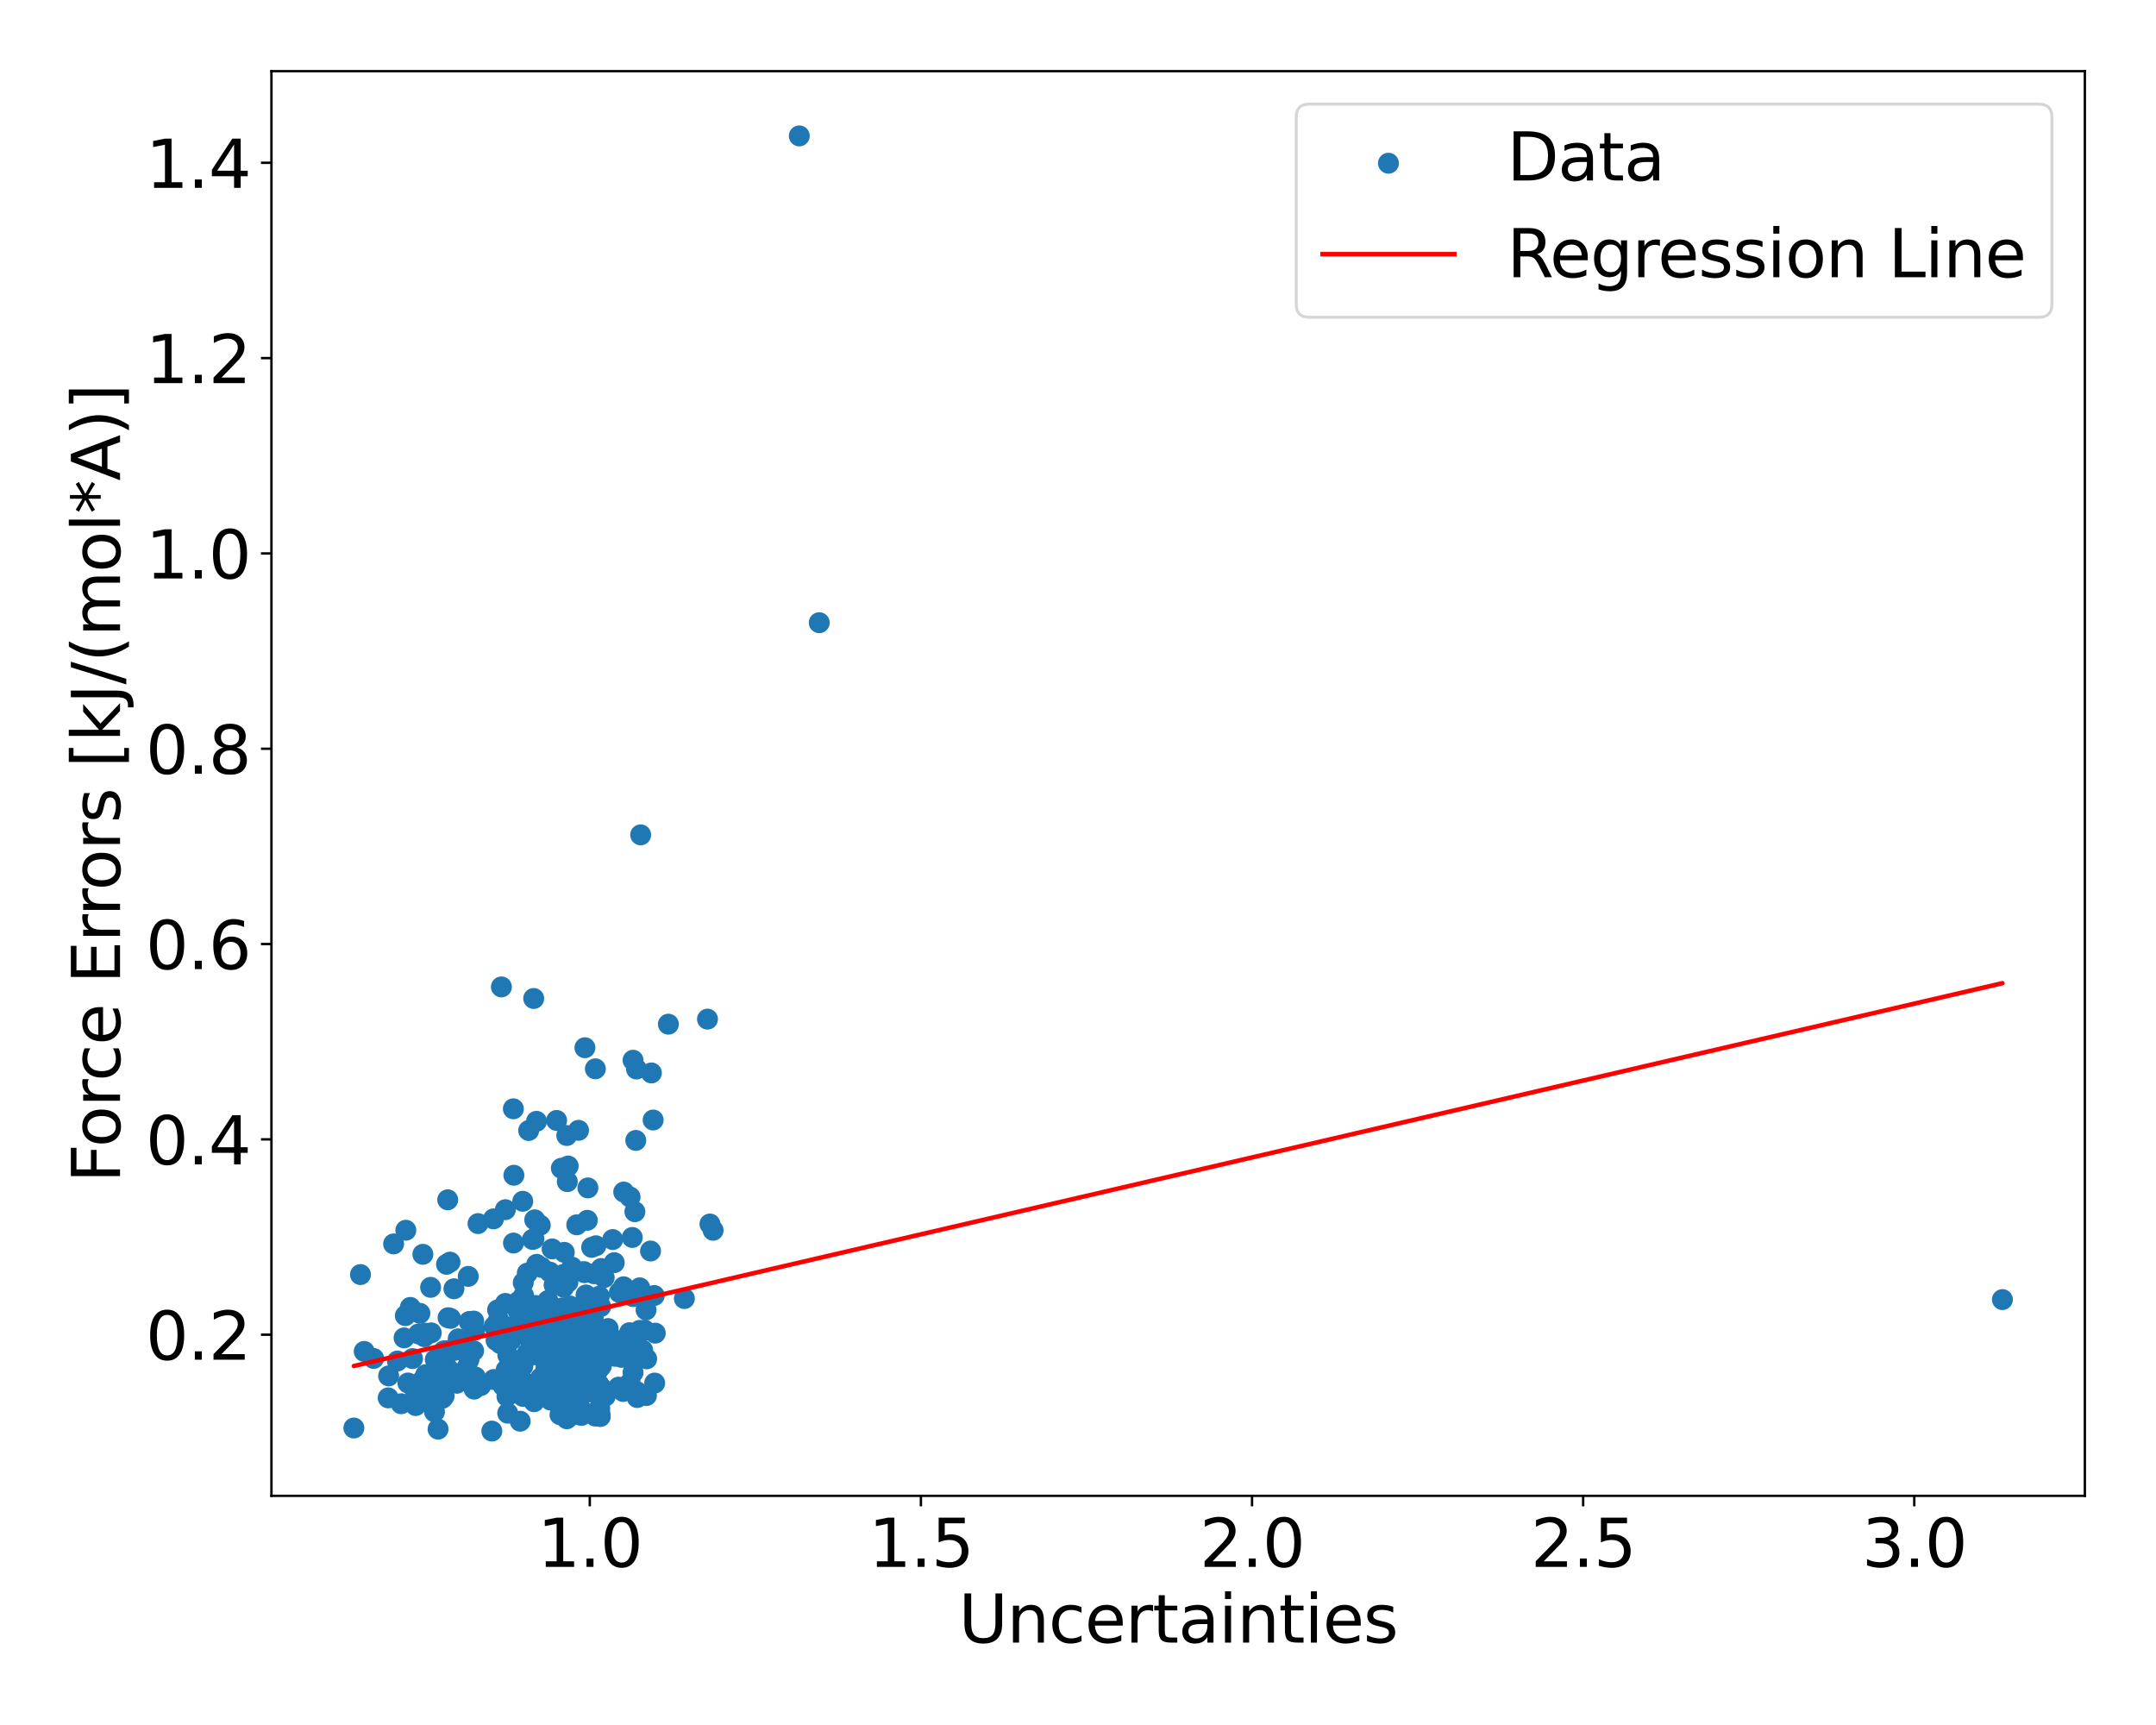 <?xml version="1.0" encoding="utf-8" standalone="no"?>
<!DOCTYPE svg PUBLIC "-//W3C//DTD SVG 1.1//EN"
  "http://www.w3.org/Graphics/SVG/1.1/DTD/svg11.dtd">
<svg xmlns:xlink="http://www.w3.org/1999/xlink" width="720pt" height="576pt" viewBox="0 0 720 576" xmlns="http://www.w3.org/2000/svg" version="1.1">
 <defs>
  <style type="text/css">*{stroke-linejoin: round; stroke-linecap: butt}</style>
 </defs>
 <g id="figure_1">
  <g id="patch_1">
   <path d="M 0 576 
L 720 576 
L 720 0 
L 0 0 
z
" style="fill: #ffffff"/>
  </g>
  <g id="axes_1">
   <g id="patch_2">
    <path d="M 90.65 499.48 
L 696.24 499.48 
L 696.24 23.76 
L 90.65 23.76 
z
" style="fill: #ffffff"/>
   </g>
   <g id="PathCollection_1">
    <defs>
     <path id="m7d56ed4e11" d="M 0 3 
C 0.796 3 1.559 2.684 2.121 2.121 
C 2.684 1.559 3 0.796 3 0 
C 3 -0.796 2.684 -1.559 2.121 -2.121 
C 1.559 -2.684 0.796 -3 0 -3 
C -0.796 -3 -1.559 -2.684 -2.121 -2.121 
C -2.684 -1.559 -3 -0.796 -3 0 
C -3 0.796 -2.684 1.559 -2.121 2.121 
C -1.559 2.684 -0.796 3 0 3 
z
" style="stroke: #1f77b4"/>
    </defs>
    <g clip-path="url(#pf2c4722964)">
     <use xlink:href="#m7d56ed4e11" x="184.512" y="467.112" style="fill: #1f77b4; stroke: #1f77b4"/>
     <use xlink:href="#m7d56ed4e11" x="174.638" y="466.268" style="fill: #1f77b4; stroke: #1f77b4"/>
     <use xlink:href="#m7d56ed4e11" x="169.548" y="471.882" style="fill: #1f77b4; stroke: #1f77b4"/>
     <use xlink:href="#m7d56ed4e11" x="210.216" y="445.004" style="fill: #1f77b4; stroke: #1f77b4"/>
     <use xlink:href="#m7d56ed4e11" x="188.838" y="462.009" style="fill: #1f77b4; stroke: #1f77b4"/>
     <use xlink:href="#m7d56ed4e11" x="184.514" y="460.717" style="fill: #1f77b4; stroke: #1f77b4"/>
     <use xlink:href="#m7d56ed4e11" x="189.204" y="456.036" style="fill: #1f77b4; stroke: #1f77b4"/>
     <use xlink:href="#m7d56ed4e11" x="193.609" y="460.78" style="fill: #1f77b4; stroke: #1f77b4"/>
     <use xlink:href="#m7d56ed4e11" x="273.591" y="207.927" style="fill: #1f77b4; stroke: #1f77b4"/>
     <use xlink:href="#m7d56ed4e11" x="186.71" y="466.125" style="fill: #1f77b4; stroke: #1f77b4"/>
     <use xlink:href="#m7d56ed4e11" x="212.8" y="466.66" style="fill: #1f77b4; stroke: #1f77b4"/>
     <use xlink:href="#m7d56ed4e11" x="189.669" y="428.131" style="fill: #1f77b4; stroke: #1f77b4"/>
     <use xlink:href="#m7d56ed4e11" x="202.123" y="466.225" style="fill: #1f77b4; stroke: #1f77b4"/>
     <use xlink:href="#m7d56ed4e11" x="198.388" y="425.328" style="fill: #1f77b4; stroke: #1f77b4"/>
     <use xlink:href="#m7d56ed4e11" x="199.807" y="457.407" style="fill: #1f77b4; stroke: #1f77b4"/>
     <use xlink:href="#m7d56ed4e11" x="190.256" y="438.598" style="fill: #1f77b4; stroke: #1f77b4"/>
     <use xlink:href="#m7d56ed4e11" x="181.579" y="450.456" style="fill: #1f77b4; stroke: #1f77b4"/>
     <use xlink:href="#m7d56ed4e11" x="202.337" y="452.779" style="fill: #1f77b4; stroke: #1f77b4"/>
     <use xlink:href="#m7d56ed4e11" x="215.956" y="453.733" style="fill: #1f77b4; stroke: #1f77b4"/>
     <use xlink:href="#m7d56ed4e11" x="215.88" y="465.988" style="fill: #1f77b4; stroke: #1f77b4"/>
     <use xlink:href="#m7d56ed4e11" x="200.822" y="456.126" style="fill: #1f77b4; stroke: #1f77b4"/>
     <use xlink:href="#m7d56ed4e11" x="176.816" y="446.267" style="fill: #1f77b4; stroke: #1f77b4"/>
     <use xlink:href="#m7d56ed4e11" x="193.113" y="456.73" style="fill: #1f77b4; stroke: #1f77b4"/>
     <use xlink:href="#m7d56ed4e11" x="196.659" y="459.598" style="fill: #1f77b4; stroke: #1f77b4"/>
     <use xlink:href="#m7d56ed4e11" x="188.076" y="425.582" style="fill: #1f77b4; stroke: #1f77b4"/>
     <use xlink:href="#m7d56ed4e11" x="188.535" y="461.864" style="fill: #1f77b4; stroke: #1f77b4"/>
     <use xlink:href="#m7d56ed4e11" x="180.242" y="452.768" style="fill: #1f77b4; stroke: #1f77b4"/>
     <use xlink:href="#m7d56ed4e11" x="206.566" y="463.185" style="fill: #1f77b4; stroke: #1f77b4"/>
     <use xlink:href="#m7d56ed4e11" x="193.34" y="458.017" style="fill: #1f77b4; stroke: #1f77b4"/>
     <use xlink:href="#m7d56ed4e11" x="213.952" y="278.77" style="fill: #1f77b4; stroke: #1f77b4"/>
     <use xlink:href="#m7d56ed4e11" x="237.086" y="408.711" style="fill: #1f77b4; stroke: #1f77b4"/>
     <use xlink:href="#m7d56ed4e11" x="178.617" y="463.343" style="fill: #1f77b4; stroke: #1f77b4"/>
     <use xlink:href="#m7d56ed4e11" x="208.257" y="429.668" style="fill: #1f77b4; stroke: #1f77b4"/>
     <use xlink:href="#m7d56ed4e11" x="202.278" y="447.741" style="fill: #1f77b4; stroke: #1f77b4"/>
     <use xlink:href="#m7d56ed4e11" x="183.648" y="437.769" style="fill: #1f77b4; stroke: #1f77b4"/>
     <use xlink:href="#m7d56ed4e11" x="198.827" y="356.892" style="fill: #1f77b4; stroke: #1f77b4"/>
     <use xlink:href="#m7d56ed4e11" x="197.4" y="444.103" style="fill: #1f77b4; stroke: #1f77b4"/>
     <use xlink:href="#m7d56ed4e11" x="189.808" y="459.536" style="fill: #1f77b4; stroke: #1f77b4"/>
     <use xlink:href="#m7d56ed4e11" x="208.293" y="398.036" style="fill: #1f77b4; stroke: #1f77b4"/>
     <use xlink:href="#m7d56ed4e11" x="185.049" y="429.099" style="fill: #1f77b4; stroke: #1f77b4"/>
     <use xlink:href="#m7d56ed4e11" x="204.609" y="413.904" style="fill: #1f77b4; stroke: #1f77b4"/>
     <use xlink:href="#m7d56ed4e11" x="191.701" y="459.357" style="fill: #1f77b4; stroke: #1f77b4"/>
     <use xlink:href="#m7d56ed4e11" x="175.988" y="451.982" style="fill: #1f77b4; stroke: #1f77b4"/>
     <use xlink:href="#m7d56ed4e11" x="211.998" y="448.069" style="fill: #1f77b4; stroke: #1f77b4"/>
     <use xlink:href="#m7d56ed4e11" x="179.228" y="422.18" style="fill: #1f77b4; stroke: #1f77b4"/>
     <use xlink:href="#m7d56ed4e11" x="195.706" y="432.4" style="fill: #1f77b4; stroke: #1f77b4"/>
     <use xlink:href="#m7d56ed4e11" x="184.617" y="463.217" style="fill: #1f77b4; stroke: #1f77b4"/>
     <use xlink:href="#m7d56ed4e11" x="173.724" y="474.558" style="fill: #1f77b4; stroke: #1f77b4"/>
     <use xlink:href="#m7d56ed4e11" x="185.881" y="374.129" style="fill: #1f77b4; stroke: #1f77b4"/>
     <use xlink:href="#m7d56ed4e11" x="178.811" y="465.849" style="fill: #1f77b4; stroke: #1f77b4"/>
     <use xlink:href="#m7d56ed4e11" x="183.092" y="446.786" style="fill: #1f77b4; stroke: #1f77b4"/>
     <use xlink:href="#m7d56ed4e11" x="178.024" y="444.372" style="fill: #1f77b4; stroke: #1f77b4"/>
     <use xlink:href="#m7d56ed4e11" x="197.295" y="445.166" style="fill: #1f77b4; stroke: #1f77b4"/>
     <use xlink:href="#m7d56ed4e11" x="183.826" y="467.504" style="fill: #1f77b4; stroke: #1f77b4"/>
     <use xlink:href="#m7d56ed4e11" x="200.733" y="423.58" style="fill: #1f77b4; stroke: #1f77b4"/>
     <use xlink:href="#m7d56ed4e11" x="184.989" y="455.244" style="fill: #1f77b4; stroke: #1f77b4"/>
     <use xlink:href="#m7d56ed4e11" x="186.837" y="446.801" style="fill: #1f77b4; stroke: #1f77b4"/>
     <use xlink:href="#m7d56ed4e11" x="194.628" y="461.25" style="fill: #1f77b4; stroke: #1f77b4"/>
     <use xlink:href="#m7d56ed4e11" x="194.72" y="460.428" style="fill: #1f77b4; stroke: #1f77b4"/>
     <use xlink:href="#m7d56ed4e11" x="193.079" y="460.425" style="fill: #1f77b4; stroke: #1f77b4"/>
     <use xlink:href="#m7d56ed4e11" x="200.137" y="432.834" style="fill: #1f77b4; stroke: #1f77b4"/>
     <use xlink:href="#m7d56ed4e11" x="183.174" y="439.256" style="fill: #1f77b4; stroke: #1f77b4"/>
     <use xlink:href="#m7d56ed4e11" x="198.77" y="451.947" style="fill: #1f77b4; stroke: #1f77b4"/>
     <use xlink:href="#m7d56ed4e11" x="215.276" y="444.149" style="fill: #1f77b4; stroke: #1f77b4"/>
     <use xlink:href="#m7d56ed4e11" x="194.161" y="472.624" style="fill: #1f77b4; stroke: #1f77b4"/>
     <use xlink:href="#m7d56ed4e11" x="191.996" y="460.773" style="fill: #1f77b4; stroke: #1f77b4"/>
     <use xlink:href="#m7d56ed4e11" x="165.673" y="447.583" style="fill: #1f77b4; stroke: #1f77b4"/>
     <use xlink:href="#m7d56ed4e11" x="189.362" y="438.595" style="fill: #1f77b4; stroke: #1f77b4"/>
     <use xlink:href="#m7d56ed4e11" x="189.963" y="438.66" style="fill: #1f77b4; stroke: #1f77b4"/>
     <use xlink:href="#m7d56ed4e11" x="211.149" y="413.21" style="fill: #1f77b4; stroke: #1f77b4"/>
     <use xlink:href="#m7d56ed4e11" x="189.243" y="446.915" style="fill: #1f77b4; stroke: #1f77b4"/>
     <use xlink:href="#m7d56ed4e11" x="197.31" y="438.002" style="fill: #1f77b4; stroke: #1f77b4"/>
     <use xlink:href="#m7d56ed4e11" x="196.318" y="456.643" style="fill: #1f77b4; stroke: #1f77b4"/>
     <use xlink:href="#m7d56ed4e11" x="185.492" y="444.499" style="fill: #1f77b4; stroke: #1f77b4"/>
     <use xlink:href="#m7d56ed4e11" x="171.499" y="442.931" style="fill: #1f77b4; stroke: #1f77b4"/>
     <use xlink:href="#m7d56ed4e11" x="200.7" y="463.243" style="fill: #1f77b4; stroke: #1f77b4"/>
     <use xlink:href="#m7d56ed4e11" x="187.251" y="456.436" style="fill: #1f77b4; stroke: #1f77b4"/>
     <use xlink:href="#m7d56ed4e11" x="185.752" y="445.187" style="fill: #1f77b4; stroke: #1f77b4"/>
     <use xlink:href="#m7d56ed4e11" x="197.015" y="445.958" style="fill: #1f77b4; stroke: #1f77b4"/>
     <use xlink:href="#m7d56ed4e11" x="182.315" y="456.958" style="fill: #1f77b4; stroke: #1f77b4"/>
     <use xlink:href="#m7d56ed4e11" x="164.25" y="477.856" style="fill: #1f77b4; stroke: #1f77b4"/>
     <use xlink:href="#m7d56ed4e11" x="206.228" y="452.486" style="fill: #1f77b4; stroke: #1f77b4"/>
     <use xlink:href="#m7d56ed4e11" x="187.627" y="460.923" style="fill: #1f77b4; stroke: #1f77b4"/>
     <use xlink:href="#m7d56ed4e11" x="217.533" y="358.27" style="fill: #1f77b4; stroke: #1f77b4"/>
     <use xlink:href="#m7d56ed4e11" x="191.113" y="470.279" style="fill: #1f77b4; stroke: #1f77b4"/>
     <use xlink:href="#m7d56ed4e11" x="174.583" y="456.229" style="fill: #1f77b4; stroke: #1f77b4"/>
     <use xlink:href="#m7d56ed4e11" x="196.114" y="464.757" style="fill: #1f77b4; stroke: #1f77b4"/>
     <use xlink:href="#m7d56ed4e11" x="184.797" y="459.68" style="fill: #1f77b4; stroke: #1f77b4"/>
     <use xlink:href="#m7d56ed4e11" x="187.48" y="470.191" style="fill: #1f77b4; stroke: #1f77b4"/>
     <use xlink:href="#m7d56ed4e11" x="213.157" y="453.316" style="fill: #1f77b4; stroke: #1f77b4"/>
     <use xlink:href="#m7d56ed4e11" x="198.998" y="461.613" style="fill: #1f77b4; stroke: #1f77b4"/>
     <use xlink:href="#m7d56ed4e11" x="193.883" y="465.891" style="fill: #1f77b4; stroke: #1f77b4"/>
     <use xlink:href="#m7d56ed4e11" x="190.819" y="472.111" style="fill: #1f77b4; stroke: #1f77b4"/>
     <use xlink:href="#m7d56ed4e11" x="194.177" y="470.71" style="fill: #1f77b4; stroke: #1f77b4"/>
     <use xlink:href="#m7d56ed4e11" x="180.417" y="409.108" style="fill: #1f77b4; stroke: #1f77b4"/>
     <use xlink:href="#m7d56ed4e11" x="191.006" y="423.104" style="fill: #1f77b4; stroke: #1f77b4"/>
     <use xlink:href="#m7d56ed4e11" x="194.394" y="443.33" style="fill: #1f77b4; stroke: #1f77b4"/>
     <use xlink:href="#m7d56ed4e11" x="187.54" y="440.416" style="fill: #1f77b4; stroke: #1f77b4"/>
     <use xlink:href="#m7d56ed4e11" x="212.559" y="356.961" style="fill: #1f77b4; stroke: #1f77b4"/>
     <use xlink:href="#m7d56ed4e11" x="194.401" y="451.914" style="fill: #1f77b4; stroke: #1f77b4"/>
     <use xlink:href="#m7d56ed4e11" x="194.496" y="461.492" style="fill: #1f77b4; stroke: #1f77b4"/>
     <use xlink:href="#m7d56ed4e11" x="192.467" y="449.841" style="fill: #1f77b4; stroke: #1f77b4"/>
     <use xlink:href="#m7d56ed4e11" x="177.248" y="448.279" style="fill: #1f77b4; stroke: #1f77b4"/>
     <use xlink:href="#m7d56ed4e11" x="199.949" y="425.198" style="fill: #1f77b4; stroke: #1f77b4"/>
     <use xlink:href="#m7d56ed4e11" x="176.556" y="377.487" style="fill: #1f77b4; stroke: #1f77b4"/>
     <use xlink:href="#m7d56ed4e11" x="181.199" y="452.794" style="fill: #1f77b4; stroke: #1f77b4"/>
     <use xlink:href="#m7d56ed4e11" x="181.361" y="441.178" style="fill: #1f77b4; stroke: #1f77b4"/>
     <use xlink:href="#m7d56ed4e11" x="205.318" y="447.427" style="fill: #1f77b4; stroke: #1f77b4"/>
     <use xlink:href="#m7d56ed4e11" x="187.339" y="454.258" style="fill: #1f77b4; stroke: #1f77b4"/>
     <use xlink:href="#m7d56ed4e11" x="185.055" y="459.233" style="fill: #1f77b4; stroke: #1f77b4"/>
     <use xlink:href="#m7d56ed4e11" x="184.714" y="450.737" style="fill: #1f77b4; stroke: #1f77b4"/>
     <use xlink:href="#m7d56ed4e11" x="200.271" y="470.278" style="fill: #1f77b4; stroke: #1f77b4"/>
     <use xlink:href="#m7d56ed4e11" x="207.573" y="453.233" style="fill: #1f77b4; stroke: #1f77b4"/>
     <use xlink:href="#m7d56ed4e11" x="170.279" y="465.109" style="fill: #1f77b4; stroke: #1f77b4"/>
     <use xlink:href="#m7d56ed4e11" x="193.044" y="447.264" style="fill: #1f77b4; stroke: #1f77b4"/>
     <use xlink:href="#m7d56ed4e11" x="187.766" y="436.723" style="fill: #1f77b4; stroke: #1f77b4"/>
     <use xlink:href="#m7d56ed4e11" x="213.576" y="444.246" style="fill: #1f77b4; stroke: #1f77b4"/>
     <use xlink:href="#m7d56ed4e11" x="200.59" y="436.303" style="fill: #1f77b4; stroke: #1f77b4"/>
     <use xlink:href="#m7d56ed4e11" x="181.746" y="462.334" style="fill: #1f77b4; stroke: #1f77b4"/>
     <use xlink:href="#m7d56ed4e11" x="192.156" y="468.014" style="fill: #1f77b4; stroke: #1f77b4"/>
     <use xlink:href="#m7d56ed4e11" x="203.087" y="443.613" style="fill: #1f77b4; stroke: #1f77b4"/>
     <use xlink:href="#m7d56ed4e11" x="195.023" y="424.593" style="fill: #1f77b4; stroke: #1f77b4"/>
     <use xlink:href="#m7d56ed4e11" x="176.178" y="462.09" style="fill: #1f77b4; stroke: #1f77b4"/>
     <use xlink:href="#m7d56ed4e11" x="198.774" y="472.838" style="fill: #1f77b4; stroke: #1f77b4"/>
     <use xlink:href="#m7d56ed4e11" x="198.496" y="433.456" style="fill: #1f77b4; stroke: #1f77b4"/>
     <use xlink:href="#m7d56ed4e11" x="196.329" y="396.66" style="fill: #1f77b4; stroke: #1f77b4"/>
     <use xlink:href="#m7d56ed4e11" x="188.06" y="458.885" style="fill: #1f77b4; stroke: #1f77b4"/>
     <use xlink:href="#m7d56ed4e11" x="206.834" y="431.566" style="fill: #1f77b4; stroke: #1f77b4"/>
     <use xlink:href="#m7d56ed4e11" x="174.744" y="428.298" style="fill: #1f77b4; stroke: #1f77b4"/>
     <use xlink:href="#m7d56ed4e11" x="214.613" y="450.839" style="fill: #1f77b4; stroke: #1f77b4"/>
     <use xlink:href="#m7d56ed4e11" x="211.409" y="354.024" style="fill: #1f77b4; stroke: #1f77b4"/>
     <use xlink:href="#m7d56ed4e11" x="200.803" y="454.942" style="fill: #1f77b4; stroke: #1f77b4"/>
     <use xlink:href="#m7d56ed4e11" x="193.2" y="377.429" style="fill: #1f77b4; stroke: #1f77b4"/>
     <use xlink:href="#m7d56ed4e11" x="180.852" y="423.196" style="fill: #1f77b4; stroke: #1f77b4"/>
     <use xlink:href="#m7d56ed4e11" x="205.131" y="421.619" style="fill: #1f77b4; stroke: #1f77b4"/>
     <use xlink:href="#m7d56ed4e11" x="190.652" y="471.47" style="fill: #1f77b4; stroke: #1f77b4"/>
     <use xlink:href="#m7d56ed4e11" x="197.589" y="416.515" style="fill: #1f77b4; stroke: #1f77b4"/>
     <use xlink:href="#m7d56ed4e11" x="188.438" y="418.174" style="fill: #1f77b4; stroke: #1f77b4"/>
     <use xlink:href="#m7d56ed4e11" x="212.968" y="432.758" style="fill: #1f77b4; stroke: #1f77b4"/>
     <use xlink:href="#m7d56ed4e11" x="189.156" y="451.796" style="fill: #1f77b4; stroke: #1f77b4"/>
     <use xlink:href="#m7d56ed4e11" x="211.353" y="432.933" style="fill: #1f77b4; stroke: #1f77b4"/>
     <use xlink:href="#m7d56ed4e11" x="211.412" y="458.257" style="fill: #1f77b4; stroke: #1f77b4"/>
     <use xlink:href="#m7d56ed4e11" x="215.754" y="437.394" style="fill: #1f77b4; stroke: #1f77b4"/>
     <use xlink:href="#m7d56ed4e11" x="167.447" y="329.546" style="fill: #1f77b4; stroke: #1f77b4"/>
     <use xlink:href="#m7d56ed4e11" x="188.511" y="466.537" style="fill: #1f77b4; stroke: #1f77b4"/>
     <use xlink:href="#m7d56ed4e11" x="206.022" y="451.067" style="fill: #1f77b4; stroke: #1f77b4"/>
     <use xlink:href="#m7d56ed4e11" x="183.383" y="446.454" style="fill: #1f77b4; stroke: #1f77b4"/>
     <use xlink:href="#m7d56ed4e11" x="187.384" y="443.512" style="fill: #1f77b4; stroke: #1f77b4"/>
     <use xlink:href="#m7d56ed4e11" x="190.653" y="444.232" style="fill: #1f77b4; stroke: #1f77b4"/>
     <use xlink:href="#m7d56ed4e11" x="189.305" y="473.747" style="fill: #1f77b4; stroke: #1f77b4"/>
     <use xlink:href="#m7d56ed4e11" x="200.468" y="472.993" style="fill: #1f77b4; stroke: #1f77b4"/>
     <use xlink:href="#m7d56ed4e11" x="188.856" y="440.75" style="fill: #1f77b4; stroke: #1f77b4"/>
     <use xlink:href="#m7d56ed4e11" x="199.832" y="448.428" style="fill: #1f77b4; stroke: #1f77b4"/>
     <use xlink:href="#m7d56ed4e11" x="173.39" y="459.88" style="fill: #1f77b4; stroke: #1f77b4"/>
     <use xlink:href="#m7d56ed4e11" x="184.38" y="417.033" style="fill: #1f77b4; stroke: #1f77b4"/>
     <use xlink:href="#m7d56ed4e11" x="175.876" y="441.487" style="fill: #1f77b4; stroke: #1f77b4"/>
     <use xlink:href="#m7d56ed4e11" x="196.186" y="454.608" style="fill: #1f77b4; stroke: #1f77b4"/>
     <use xlink:href="#m7d56ed4e11" x="178.316" y="413.698" style="fill: #1f77b4; stroke: #1f77b4"/>
     <use xlink:href="#m7d56ed4e11" x="182.455" y="454.201" style="fill: #1f77b4; stroke: #1f77b4"/>
     <use xlink:href="#m7d56ed4e11" x="175.943" y="453.29" style="fill: #1f77b4; stroke: #1f77b4"/>
     <use xlink:href="#m7d56ed4e11" x="189.744" y="389.358" style="fill: #1f77b4; stroke: #1f77b4"/>
     <use xlink:href="#m7d56ed4e11" x="205.697" y="447.854" style="fill: #1f77b4; stroke: #1f77b4"/>
     <use xlink:href="#m7d56ed4e11" x="181.176" y="450.106" style="fill: #1f77b4; stroke: #1f77b4"/>
     <use xlink:href="#m7d56ed4e11" x="169.296" y="466.277" style="fill: #1f77b4; stroke: #1f77b4"/>
     <use xlink:href="#m7d56ed4e11" x="178.354" y="468.046" style="fill: #1f77b4; stroke: #1f77b4"/>
     <use xlink:href="#m7d56ed4e11" x="188.929" y="453.804" style="fill: #1f77b4; stroke: #1f77b4"/>
     <use xlink:href="#m7d56ed4e11" x="194.463" y="449.682" style="fill: #1f77b4; stroke: #1f77b4"/>
     <use xlink:href="#m7d56ed4e11" x="210.438" y="461.72" style="fill: #1f77b4; stroke: #1f77b4"/>
     <use xlink:href="#m7d56ed4e11" x="175.933" y="436.588" style="fill: #1f77b4; stroke: #1f77b4"/>
     <use xlink:href="#m7d56ed4e11" x="198.99" y="415.979" style="fill: #1f77b4; stroke: #1f77b4"/>
     <use xlink:href="#m7d56ed4e11" x="199.788" y="450.211" style="fill: #1f77b4; stroke: #1f77b4"/>
     <use xlink:href="#m7d56ed4e11" x="190.788" y="453.854" style="fill: #1f77b4; stroke: #1f77b4"/>
     <use xlink:href="#m7d56ed4e11" x="228.551" y="433.601" style="fill: #1f77b4; stroke: #1f77b4"/>
     <use xlink:href="#m7d56ed4e11" x="187.212" y="447.896" style="fill: #1f77b4; stroke: #1f77b4"/>
     <use xlink:href="#m7d56ed4e11" x="183.151" y="461.345" style="fill: #1f77b4; stroke: #1f77b4"/>
     <use xlink:href="#m7d56ed4e11" x="208.12" y="464.629" style="fill: #1f77b4; stroke: #1f77b4"/>
     <use xlink:href="#m7d56ed4e11" x="197.654" y="463.277" style="fill: #1f77b4; stroke: #1f77b4"/>
     <use xlink:href="#m7d56ed4e11" x="177.819" y="413.852" style="fill: #1f77b4; stroke: #1f77b4"/>
     <use xlink:href="#m7d56ed4e11" x="212.022" y="404.606" style="fill: #1f77b4; stroke: #1f77b4"/>
     <use xlink:href="#m7d56ed4e11" x="188.194" y="446.569" style="fill: #1f77b4; stroke: #1f77b4"/>
     <use xlink:href="#m7d56ed4e11" x="188.801" y="457.88" style="fill: #1f77b4; stroke: #1f77b4"/>
     <use xlink:href="#m7d56ed4e11" x="210.415" y="399.704" style="fill: #1f77b4; stroke: #1f77b4"/>
     <use xlink:href="#m7d56ed4e11" x="187.463" y="390.091" style="fill: #1f77b4; stroke: #1f77b4"/>
     <use xlink:href="#m7d56ed4e11" x="191.974" y="463.169" style="fill: #1f77b4; stroke: #1f77b4"/>
     <use xlink:href="#m7d56ed4e11" x="193.899" y="454.764" style="fill: #1f77b4; stroke: #1f77b4"/>
     <use xlink:href="#m7d56ed4e11" x="168.031" y="448.941" style="fill: #1f77b4; stroke: #1f77b4"/>
     <use xlink:href="#m7d56ed4e11" x="218.492" y="432.587" style="fill: #1f77b4; stroke: #1f77b4"/>
     <use xlink:href="#m7d56ed4e11" x="178.572" y="407.317" style="fill: #1f77b4; stroke: #1f77b4"/>
     <use xlink:href="#m7d56ed4e11" x="182.621" y="459.892" style="fill: #1f77b4; stroke: #1f77b4"/>
     <use xlink:href="#m7d56ed4e11" x="179.168" y="374.424" style="fill: #1f77b4; stroke: #1f77b4"/>
     <use xlink:href="#m7d56ed4e11" x="180.571" y="460.114" style="fill: #1f77b4; stroke: #1f77b4"/>
     <use xlink:href="#m7d56ed4e11" x="193.421" y="438.992" style="fill: #1f77b4; stroke: #1f77b4"/>
     <use xlink:href="#m7d56ed4e11" x="200.15" y="470.297" style="fill: #1f77b4; stroke: #1f77b4"/>
     <use xlink:href="#m7d56ed4e11" x="169.585" y="452.516" style="fill: #1f77b4; stroke: #1f77b4"/>
     <use xlink:href="#m7d56ed4e11" x="177.261" y="463.018" style="fill: #1f77b4; stroke: #1f77b4"/>
     <use xlink:href="#m7d56ed4e11" x="192.235" y="461.764" style="fill: #1f77b4; stroke: #1f77b4"/>
     <use xlink:href="#m7d56ed4e11" x="192.33" y="466.217" style="fill: #1f77b4; stroke: #1f77b4"/>
     <use xlink:href="#m7d56ed4e11" x="190.332" y="436.094" style="fill: #1f77b4; stroke: #1f77b4"/>
     <use xlink:href="#m7d56ed4e11" x="189.454" y="394.564" style="fill: #1f77b4; stroke: #1f77b4"/>
     <use xlink:href="#m7d56ed4e11" x="190.75" y="451.453" style="fill: #1f77b4; stroke: #1f77b4"/>
     <use xlink:href="#m7d56ed4e11" x="218.832" y="445.156" style="fill: #1f77b4; stroke: #1f77b4"/>
     <use xlink:href="#m7d56ed4e11" x="186.873" y="449.778" style="fill: #1f77b4; stroke: #1f77b4"/>
     <use xlink:href="#m7d56ed4e11" x="212.323" y="380.798" style="fill: #1f77b4; stroke: #1f77b4"/>
     <use xlink:href="#m7d56ed4e11" x="195.188" y="424.975" style="fill: #1f77b4; stroke: #1f77b4"/>
     <use xlink:href="#m7d56ed4e11" x="186.478" y="440.587" style="fill: #1f77b4; stroke: #1f77b4"/>
     <use xlink:href="#m7d56ed4e11" x="213.649" y="430.03" style="fill: #1f77b4; stroke: #1f77b4"/>
     <use xlink:href="#m7d56ed4e11" x="191.027" y="457.463" style="fill: #1f77b4; stroke: #1f77b4"/>
     <use xlink:href="#m7d56ed4e11" x="194.338" y="460.8" style="fill: #1f77b4; stroke: #1f77b4"/>
     <use xlink:href="#m7d56ed4e11" x="218.633" y="461.818" style="fill: #1f77b4; stroke: #1f77b4"/>
     <use xlink:href="#m7d56ed4e11" x="189.598" y="452.406" style="fill: #1f77b4; stroke: #1f77b4"/>
     <use xlink:href="#m7d56ed4e11" x="184.091" y="457.418" style="fill: #1f77b4; stroke: #1f77b4"/>
     <use xlink:href="#m7d56ed4e11" x="197.398" y="459.299" style="fill: #1f77b4; stroke: #1f77b4"/>
     <use xlink:href="#m7d56ed4e11" x="194.99" y="444.217" style="fill: #1f77b4; stroke: #1f77b4"/>
     <use xlink:href="#m7d56ed4e11" x="187.017" y="472.395" style="fill: #1f77b4; stroke: #1f77b4"/>
     <use xlink:href="#m7d56ed4e11" x="189.201" y="440.921" style="fill: #1f77b4; stroke: #1f77b4"/>
     <use xlink:href="#m7d56ed4e11" x="184.617" y="440.696" style="fill: #1f77b4; stroke: #1f77b4"/>
     <use xlink:href="#m7d56ed4e11" x="185.654" y="457.493" style="fill: #1f77b4; stroke: #1f77b4"/>
     <use xlink:href="#m7d56ed4e11" x="192.026" y="455.586" style="fill: #1f77b4; stroke: #1f77b4"/>
     <use xlink:href="#m7d56ed4e11" x="218.122" y="373.984" style="fill: #1f77b4; stroke: #1f77b4"/>
     <use xlink:href="#m7d56ed4e11" x="193.024" y="453.736" style="fill: #1f77b4; stroke: #1f77b4"/>
     <use xlink:href="#m7d56ed4e11" x="202.498" y="449.206" style="fill: #1f77b4; stroke: #1f77b4"/>
     <use xlink:href="#m7d56ed4e11" x="187.652" y="454.798" style="fill: #1f77b4; stroke: #1f77b4"/>
     <use xlink:href="#m7d56ed4e11" x="187.704" y="452.889" style="fill: #1f77b4; stroke: #1f77b4"/>
     <use xlink:href="#m7d56ed4e11" x="168.018" y="462.758" style="fill: #1f77b4; stroke: #1f77b4"/>
     <use xlink:href="#m7d56ed4e11" x="182.768" y="466.011" style="fill: #1f77b4; stroke: #1f77b4"/>
     <use xlink:href="#m7d56ed4e11" x="189.362" y="448.681" style="fill: #1f77b4; stroke: #1f77b4"/>
     <use xlink:href="#m7d56ed4e11" x="176.094" y="425.11" style="fill: #1f77b4; stroke: #1f77b4"/>
     <use xlink:href="#m7d56ed4e11" x="191.482" y="469.621" style="fill: #1f77b4; stroke: #1f77b4"/>
     <use xlink:href="#m7d56ed4e11" x="198.284" y="464.974" style="fill: #1f77b4; stroke: #1f77b4"/>
     <use xlink:href="#m7d56ed4e11" x="208.544" y="449.248" style="fill: #1f77b4; stroke: #1f77b4"/>
     <use xlink:href="#m7d56ed4e11" x="192.607" y="408.984" style="fill: #1f77b4; stroke: #1f77b4"/>
     <use xlink:href="#m7d56ed4e11" x="211.645" y="447.127" style="fill: #1f77b4; stroke: #1f77b4"/>
     <use xlink:href="#m7d56ed4e11" x="173.041" y="437.821" style="fill: #1f77b4; stroke: #1f77b4"/>
     <use xlink:href="#m7d56ed4e11" x="199.799" y="461.991" style="fill: #1f77b4; stroke: #1f77b4"/>
     <use xlink:href="#m7d56ed4e11" x="184.576" y="445.664" style="fill: #1f77b4; stroke: #1f77b4"/>
     <use xlink:href="#m7d56ed4e11" x="202.55" y="452.831" style="fill: #1f77b4; stroke: #1f77b4"/>
     <use xlink:href="#m7d56ed4e11" x="180.831" y="437.968" style="fill: #1f77b4; stroke: #1f77b4"/>
     <use xlink:href="#m7d56ed4e11" x="175.73" y="442.316" style="fill: #1f77b4; stroke: #1f77b4"/>
     <use xlink:href="#m7d56ed4e11" x="184.041" y="454.603" style="fill: #1f77b4; stroke: #1f77b4"/>
     <use xlink:href="#m7d56ed4e11" x="174.906" y="462.76" style="fill: #1f77b4; stroke: #1f77b4"/>
     <use xlink:href="#m7d56ed4e11" x="200.352" y="471.966" style="fill: #1f77b4; stroke: #1f77b4"/>
     <use xlink:href="#m7d56ed4e11" x="185.464" y="446.923" style="fill: #1f77b4; stroke: #1f77b4"/>
     <use xlink:href="#m7d56ed4e11" x="193.362" y="457.024" style="fill: #1f77b4; stroke: #1f77b4"/>
     <use xlink:href="#m7d56ed4e11" x="266.923" y="45.384" style="fill: #1f77b4; stroke: #1f77b4"/>
     <use xlink:href="#m7d56ed4e11" x="212.717" y="464.703" style="fill: #1f77b4; stroke: #1f77b4"/>
     <use xlink:href="#m7d56ed4e11" x="187.459" y="471.098" style="fill: #1f77b4; stroke: #1f77b4"/>
     <use xlink:href="#m7d56ed4e11" x="188.242" y="429.824" style="fill: #1f77b4; stroke: #1f77b4"/>
     <use xlink:href="#m7d56ed4e11" x="191.836" y="472.363" style="fill: #1f77b4; stroke: #1f77b4"/>
     <use xlink:href="#m7d56ed4e11" x="205.433" y="452.894" style="fill: #1f77b4; stroke: #1f77b4"/>
     <use xlink:href="#m7d56ed4e11" x="198.131" y="439.648" style="fill: #1f77b4; stroke: #1f77b4"/>
     <use xlink:href="#m7d56ed4e11" x="182.713" y="443.998" style="fill: #1f77b4; stroke: #1f77b4"/>
     <use xlink:href="#m7d56ed4e11" x="191.431" y="458.814" style="fill: #1f77b4; stroke: #1f77b4"/>
     <use xlink:href="#m7d56ed4e11" x="182.964" y="434.286" style="fill: #1f77b4; stroke: #1f77b4"/>
     <use xlink:href="#m7d56ed4e11" x="201.773" y="426.603" style="fill: #1f77b4; stroke: #1f77b4"/>
     <use xlink:href="#m7d56ed4e11" x="195.731" y="438.011" style="fill: #1f77b4; stroke: #1f77b4"/>
     <use xlink:href="#m7d56ed4e11" x="178.231" y="333.406" style="fill: #1f77b4; stroke: #1f77b4"/>
     <use xlink:href="#m7d56ed4e11" x="147.718" y="459.634" style="fill: #1f77b4; stroke: #1f77b4"/>
     <use xlink:href="#m7d56ed4e11" x="170.767" y="447.365" style="fill: #1f77b4; stroke: #1f77b4"/>
     <use xlink:href="#m7d56ed4e11" x="138.677" y="464.489" style="fill: #1f77b4; stroke: #1f77b4"/>
     <use xlink:href="#m7d56ed4e11" x="158.173" y="451.046" style="fill: #1f77b4; stroke: #1f77b4"/>
     <use xlink:href="#m7d56ed4e11" x="168.768" y="435.235" style="fill: #1f77b4; stroke: #1f77b4"/>
     <use xlink:href="#m7d56ed4e11" x="133.985" y="468.729" style="fill: #1f77b4; stroke: #1f77b4"/>
     <use xlink:href="#m7d56ed4e11" x="217.253" y="417.731" style="fill: #1f77b4; stroke: #1f77b4"/>
     <use xlink:href="#m7d56ed4e11" x="179.05" y="451.642" style="fill: #1f77b4; stroke: #1f77b4"/>
     <use xlink:href="#m7d56ed4e11" x="174.867" y="432.634" style="fill: #1f77b4; stroke: #1f77b4"/>
     <use xlink:href="#m7d56ed4e11" x="182.433" y="441.518" style="fill: #1f77b4; stroke: #1f77b4"/>
     <use xlink:href="#m7d56ed4e11" x="141.219" y="418.832" style="fill: #1f77b4; stroke: #1f77b4"/>
     <use xlink:href="#m7d56ed4e11" x="152.56" y="461.885" style="fill: #1f77b4; stroke: #1f77b4"/>
     <use xlink:href="#m7d56ed4e11" x="145.243" y="460.448" style="fill: #1f77b4; stroke: #1f77b4"/>
     <use xlink:href="#m7d56ed4e11" x="118.177" y="476.822" style="fill: #1f77b4; stroke: #1f77b4"/>
     <use xlink:href="#m7d56ed4e11" x="178.831" y="435.906" style="fill: #1f77b4; stroke: #1f77b4"/>
     <use xlink:href="#m7d56ed4e11" x="158.759" y="459.811" style="fill: #1f77b4; stroke: #1f77b4"/>
     <use xlink:href="#m7d56ed4e11" x="236.268" y="340.298" style="fill: #1f77b4; stroke: #1f77b4"/>
     <use xlink:href="#m7d56ed4e11" x="153.664" y="450.652" style="fill: #1f77b4; stroke: #1f77b4"/>
     <use xlink:href="#m7d56ed4e11" x="136.229" y="461.797" style="fill: #1f77b4; stroke: #1f77b4"/>
     <use xlink:href="#m7d56ed4e11" x="164.902" y="460.632" style="fill: #1f77b4; stroke: #1f77b4"/>
     <use xlink:href="#m7d56ed4e11" x="171.436" y="370.244" style="fill: #1f77b4; stroke: #1f77b4"/>
     <use xlink:href="#m7d56ed4e11" x="159.089" y="462.052" style="fill: #1f77b4; stroke: #1f77b4"/>
     <use xlink:href="#m7d56ed4e11" x="159.636" y="408.57" style="fill: #1f77b4; stroke: #1f77b4"/>
     <use xlink:href="#m7d56ed4e11" x="195.339" y="349.848" style="fill: #1f77b4; stroke: #1f77b4"/>
     <use xlink:href="#m7d56ed4e11" x="156.626" y="453.953" style="fill: #1f77b4; stroke: #1f77b4"/>
     <use xlink:href="#m7d56ed4e11" x="171.608" y="392.433" style="fill: #1f77b4; stroke: #1f77b4"/>
     <use xlink:href="#m7d56ed4e11" x="129.639" y="466.773" style="fill: #1f77b4; stroke: #1f77b4"/>
     <use xlink:href="#m7d56ed4e11" x="155.196" y="449.915" style="fill: #1f77b4; stroke: #1f77b4"/>
     <use xlink:href="#m7d56ed4e11" x="145.368" y="453.984" style="fill: #1f77b4; stroke: #1f77b4"/>
     <use xlink:href="#m7d56ed4e11" x="124.767" y="453.598" style="fill: #1f77b4; stroke: #1f77b4"/>
     <use xlink:href="#m7d56ed4e11" x="148.687" y="451.062" style="fill: #1f77b4; stroke: #1f77b4"/>
     <use xlink:href="#m7d56ed4e11" x="668.713" y="433.952" style="fill: #1f77b4; stroke: #1f77b4"/>
     <use xlink:href="#m7d56ed4e11" x="148.034" y="452.311" style="fill: #1f77b4; stroke: #1f77b4"/>
     <use xlink:href="#m7d56ed4e11" x="223.205" y="341.988" style="fill: #1f77b4; stroke: #1f77b4"/>
     <use xlink:href="#m7d56ed4e11" x="157.065" y="441.263" style="fill: #1f77b4; stroke: #1f77b4"/>
     <use xlink:href="#m7d56ed4e11" x="151.597" y="430.341" style="fill: #1f77b4; stroke: #1f77b4"/>
     <use xlink:href="#m7d56ed4e11" x="150.285" y="421.446" style="fill: #1f77b4; stroke: #1f77b4"/>
     <use xlink:href="#m7d56ed4e11" x="173.033" y="434.642" style="fill: #1f77b4; stroke: #1f77b4"/>
     <use xlink:href="#m7d56ed4e11" x="145.091" y="471.413" style="fill: #1f77b4; stroke: #1f77b4"/>
     <use xlink:href="#m7d56ed4e11" x="149.325" y="462.388" style="fill: #1f77b4; stroke: #1f77b4"/>
     <use xlink:href="#m7d56ed4e11" x="158.476" y="444.184" style="fill: #1f77b4; stroke: #1f77b4"/>
     <use xlink:href="#m7d56ed4e11" x="144.021" y="445.064" style="fill: #1f77b4; stroke: #1f77b4"/>
     <use xlink:href="#m7d56ed4e11" x="149.912" y="450.938" style="fill: #1f77b4; stroke: #1f77b4"/>
     <use xlink:href="#m7d56ed4e11" x="129.791" y="459.431" style="fill: #1f77b4; stroke: #1f77b4"/>
     <use xlink:href="#m7d56ed4e11" x="171.477" y="415.072" style="fill: #1f77b4; stroke: #1f77b4"/>
     <use xlink:href="#m7d56ed4e11" x="166.489" y="440.621" style="fill: #1f77b4; stroke: #1f77b4"/>
     <use xlink:href="#m7d56ed4e11" x="135.358" y="439.311" style="fill: #1f77b4; stroke: #1f77b4"/>
     <use xlink:href="#m7d56ed4e11" x="139.799" y="445.423" style="fill: #1f77b4; stroke: #1f77b4"/>
     <use xlink:href="#m7d56ed4e11" x="168.775" y="403.929" style="fill: #1f77b4; stroke: #1f77b4"/>
     <use xlink:href="#m7d56ed4e11" x="137.021" y="436.559" style="fill: #1f77b4; stroke: #1f77b4"/>
     <use xlink:href="#m7d56ed4e11" x="156.372" y="426.199" style="fill: #1f77b4; stroke: #1f77b4"/>
     <use xlink:href="#m7d56ed4e11" x="156.499" y="459.919" style="fill: #1f77b4; stroke: #1f77b4"/>
     <use xlink:href="#m7d56ed4e11" x="153.005" y="447.063" style="fill: #1f77b4; stroke: #1f77b4"/>
     <use xlink:href="#m7d56ed4e11" x="141.992" y="445.153" style="fill: #1f77b4; stroke: #1f77b4"/>
     <use xlink:href="#m7d56ed4e11" x="149.76" y="451.603" style="fill: #1f77b4; stroke: #1f77b4"/>
     <use xlink:href="#m7d56ed4e11" x="147.733" y="466.921" style="fill: #1f77b4; stroke: #1f77b4"/>
     <use xlink:href="#m7d56ed4e11" x="155.887" y="456.732" style="fill: #1f77b4; stroke: #1f77b4"/>
     <use xlink:href="#m7d56ed4e11" x="189.27" y="379.168" style="fill: #1f77b4; stroke: #1f77b4"/>
     <use xlink:href="#m7d56ed4e11" x="191.067" y="452.087" style="fill: #1f77b4; stroke: #1f77b4"/>
     <use xlink:href="#m7d56ed4e11" x="149.633" y="440" style="fill: #1f77b4; stroke: #1f77b4"/>
     <use xlink:href="#m7d56ed4e11" x="131.448" y="415.361" style="fill: #1f77b4; stroke: #1f77b4"/>
     <use xlink:href="#m7d56ed4e11" x="158.199" y="441.124" style="fill: #1f77b4; stroke: #1f77b4"/>
     <use xlink:href="#m7d56ed4e11" x="141.033" y="460.977" style="fill: #1f77b4; stroke: #1f77b4"/>
     <use xlink:href="#m7d56ed4e11" x="143.789" y="466.171" style="fill: #1f77b4; stroke: #1f77b4"/>
     <use xlink:href="#m7d56ed4e11" x="142.197" y="459.014" style="fill: #1f77b4; stroke: #1f77b4"/>
     <use xlink:href="#m7d56ed4e11" x="121.631" y="451.262" style="fill: #1f77b4; stroke: #1f77b4"/>
     <use xlink:href="#m7d56ed4e11" x="138.82" y="469.335" style="fill: #1f77b4; stroke: #1f77b4"/>
     <use xlink:href="#m7d56ed4e11" x="168.466" y="442.865" style="fill: #1f77b4; stroke: #1f77b4"/>
     <use xlink:href="#m7d56ed4e11" x="142.187" y="461.493" style="fill: #1f77b4; stroke: #1f77b4"/>
     <use xlink:href="#m7d56ed4e11" x="147.853" y="464.522" style="fill: #1f77b4; stroke: #1f77b4"/>
     <use xlink:href="#m7d56ed4e11" x="174.574" y="401.124" style="fill: #1f77b4; stroke: #1f77b4"/>
     <use xlink:href="#m7d56ed4e11" x="150.454" y="440.225" style="fill: #1f77b4; stroke: #1f77b4"/>
     <use xlink:href="#m7d56ed4e11" x="148.186" y="451.091" style="fill: #1f77b4; stroke: #1f77b4"/>
     <use xlink:href="#m7d56ed4e11" x="148.311" y="466.17" style="fill: #1f77b4; stroke: #1f77b4"/>
     <use xlink:href="#m7d56ed4e11" x="120.379" y="425.593" style="fill: #1f77b4; stroke: #1f77b4"/>
     <use xlink:href="#m7d56ed4e11" x="156.693" y="441.291" style="fill: #1f77b4; stroke: #1f77b4"/>
     <use xlink:href="#m7d56ed4e11" x="165.04" y="442.861" style="fill: #1f77b4; stroke: #1f77b4"/>
     <use xlink:href="#m7d56ed4e11" x="196.133" y="407.478" style="fill: #1f77b4; stroke: #1f77b4"/>
     <use xlink:href="#m7d56ed4e11" x="158.338" y="463.845" style="fill: #1f77b4; stroke: #1f77b4"/>
     <use xlink:href="#m7d56ed4e11" x="137.775" y="453.645" style="fill: #1f77b4; stroke: #1f77b4"/>
     <use xlink:href="#m7d56ed4e11" x="132.717" y="454.465" style="fill: #1f77b4; stroke: #1f77b4"/>
     <use xlink:href="#m7d56ed4e11" x="143.803" y="429.86" style="fill: #1f77b4; stroke: #1f77b4"/>
     <use xlink:href="#m7d56ed4e11" x="169.026" y="457.44" style="fill: #1f77b4; stroke: #1f77b4"/>
     <use xlink:href="#m7d56ed4e11" x="149.627" y="457.026" style="fill: #1f77b4; stroke: #1f77b4"/>
     <use xlink:href="#m7d56ed4e11" x="134.944" y="446.737" style="fill: #1f77b4; stroke: #1f77b4"/>
     <use xlink:href="#m7d56ed4e11" x="166.175" y="437.396" style="fill: #1f77b4; stroke: #1f77b4"/>
     <use xlink:href="#m7d56ed4e11" x="156.539" y="452.956" style="fill: #1f77b4; stroke: #1f77b4"/>
     <use xlink:href="#m7d56ed4e11" x="167.076" y="448.645" style="fill: #1f77b4; stroke: #1f77b4"/>
     <use xlink:href="#m7d56ed4e11" x="146.295" y="477.21" style="fill: #1f77b4; stroke: #1f77b4"/>
     <use xlink:href="#m7d56ed4e11" x="135.53" y="410.794" style="fill: #1f77b4; stroke: #1f77b4"/>
     <use xlink:href="#m7d56ed4e11" x="160.557" y="462.663" style="fill: #1f77b4; stroke: #1f77b4"/>
     <use xlink:href="#m7d56ed4e11" x="238.141" y="410.806" style="fill: #1f77b4; stroke: #1f77b4"/>
     <use xlink:href="#m7d56ed4e11" x="149.118" y="422.167" style="fill: #1f77b4; stroke: #1f77b4"/>
     <use xlink:href="#m7d56ed4e11" x="151.703" y="450.91" style="fill: #1f77b4; stroke: #1f77b4"/>
     <use xlink:href="#m7d56ed4e11" x="164.801" y="407.001" style="fill: #1f77b4; stroke: #1f77b4"/>
     <use xlink:href="#m7d56ed4e11" x="139.946" y="462.607" style="fill: #1f77b4; stroke: #1f77b4"/>
     <use xlink:href="#m7d56ed4e11" x="140.223" y="438.528" style="fill: #1f77b4; stroke: #1f77b4"/>
     <use xlink:href="#m7d56ed4e11" x="141.731" y="446.345" style="fill: #1f77b4; stroke: #1f77b4"/>
     <use xlink:href="#m7d56ed4e11" x="149.511" y="400.628" style="fill: #1f77b4; stroke: #1f77b4"/>
     <use xlink:href="#m7d56ed4e11" x="183.595" y="424.742" style="fill: #1f77b4; stroke: #1f77b4"/>
    </g>
   </g>
   <g id="matplotlib.axis_1">
    <g id="xtick_1">
     <g id="line2d_1">
      <defs>
       <path id="m0fbc7098e9" d="M 0 0 
L 0 3.5 
" style="stroke: #000000; stroke-width: 0.8"/>
      </defs>
      <g>
       <use xlink:href="#m0fbc7098e9" x="196.957" y="499.48" style="stroke: #000000; stroke-width: 0.8"/>
      </g>
     </g>
     <g id="text_1">
      <!-- 1.0 -->
      <g transform="translate(179.464 523.197) scale(0.22 -0.22)">
       <defs>
        <path id="DejaVuSans-31" d="M 794 531 
L 1825 531 
L 1825 4091 
L 703 3866 
L 703 4441 
L 1819 4666 
L 2450 4666 
L 2450 531 
L 3481 531 
L 3481 0 
L 794 0 
L 794 531 
z
" transform="scale(0.016)"/>
        <path id="DejaVuSans-2e" d="M 684 794 
L 1344 794 
L 1344 0 
L 684 0 
L 684 794 
z
" transform="scale(0.016)"/>
        <path id="DejaVuSans-30" d="M 2034 4250 
Q 1547 4250 1301 3770 
Q 1056 3291 1056 2328 
Q 1056 1369 1301 889 
Q 1547 409 2034 409 
Q 2525 409 2770 889 
Q 3016 1369 3016 2328 
Q 3016 3291 2770 3770 
Q 2525 4250 2034 4250 
z
M 2034 4750 
Q 2819 4750 3233 4129 
Q 3647 3509 3647 2328 
Q 3647 1150 3233 529 
Q 2819 -91 2034 -91 
Q 1250 -91 836 529 
Q 422 1150 422 2328 
Q 422 3509 836 4129 
Q 1250 4750 2034 4750 
z
" transform="scale(0.016)"/>
       </defs>
       <use xlink:href="#DejaVuSans-31"/>
       <use xlink:href="#DejaVuSans-2e" x="63.623"/>
       <use xlink:href="#DejaVuSans-30" x="95.41"/>
      </g>
     </g>
    </g>
    <g id="xtick_2">
     <g id="line2d_2">
      <g>
       <use xlink:href="#m0fbc7098e9" x="307.537" y="499.48" style="stroke: #000000; stroke-width: 0.8"/>
      </g>
     </g>
     <g id="text_2">
      <!-- 1.5 -->
      <g transform="translate(290.044 523.197) scale(0.22 -0.22)">
       <defs>
        <path id="DejaVuSans-35" d="M 691 4666 
L 3169 4666 
L 3169 4134 
L 1269 4134 
L 1269 2991 
Q 1406 3038 1543 3061 
Q 1681 3084 1819 3084 
Q 2600 3084 3056 2656 
Q 3513 2228 3513 1497 
Q 3513 744 3044 326 
Q 2575 -91 1722 -91 
Q 1428 -91 1123 -41 
Q 819 9 494 109 
L 494 744 
Q 775 591 1075 516 
Q 1375 441 1709 441 
Q 2250 441 2565 725 
Q 2881 1009 2881 1497 
Q 2881 1984 2565 2268 
Q 2250 2553 1709 2553 
Q 1456 2553 1204 2497 
Q 953 2441 691 2322 
L 691 4666 
z
" transform="scale(0.016)"/>
       </defs>
       <use xlink:href="#DejaVuSans-31"/>
       <use xlink:href="#DejaVuSans-2e" x="63.623"/>
       <use xlink:href="#DejaVuSans-35" x="95.41"/>
      </g>
     </g>
    </g>
    <g id="xtick_3">
     <g id="line2d_3">
      <g>
       <use xlink:href="#m0fbc7098e9" x="418.117" y="499.48" style="stroke: #000000; stroke-width: 0.8"/>
      </g>
     </g>
     <g id="text_3">
      <!-- 2.0 -->
      <g transform="translate(400.624 523.197) scale(0.22 -0.22)">
       <defs>
        <path id="DejaVuSans-32" d="M 1228 531 
L 3431 531 
L 3431 0 
L 469 0 
L 469 531 
Q 828 903 1448 1529 
Q 2069 2156 2228 2338 
Q 2531 2678 2651 2914 
Q 2772 3150 2772 3378 
Q 2772 3750 2511 3984 
Q 2250 4219 1831 4219 
Q 1534 4219 1204 4116 
Q 875 4013 500 3803 
L 500 4441 
Q 881 4594 1212 4672 
Q 1544 4750 1819 4750 
Q 2544 4750 2975 4387 
Q 3406 4025 3406 3419 
Q 3406 3131 3298 2873 
Q 3191 2616 2906 2266 
Q 2828 2175 2409 1742 
Q 1991 1309 1228 531 
z
" transform="scale(0.016)"/>
       </defs>
       <use xlink:href="#DejaVuSans-32"/>
       <use xlink:href="#DejaVuSans-2e" x="63.623"/>
       <use xlink:href="#DejaVuSans-30" x="95.41"/>
      </g>
     </g>
    </g>
    <g id="xtick_4">
     <g id="line2d_4">
      <g>
       <use xlink:href="#m0fbc7098e9" x="528.697" y="499.48" style="stroke: #000000; stroke-width: 0.8"/>
      </g>
     </g>
     <g id="text_4">
      <!-- 2.5 -->
      <g transform="translate(511.204 523.197) scale(0.22 -0.22)">
       <use xlink:href="#DejaVuSans-32"/>
       <use xlink:href="#DejaVuSans-2e" x="63.623"/>
       <use xlink:href="#DejaVuSans-35" x="95.41"/>
      </g>
     </g>
    </g>
    <g id="xtick_5">
     <g id="line2d_5">
      <g>
       <use xlink:href="#m0fbc7098e9" x="639.277" y="499.48" style="stroke: #000000; stroke-width: 0.8"/>
      </g>
     </g>
     <g id="text_5">
      <!-- 3.0 -->
      <g transform="translate(621.784 523.197) scale(0.22 -0.22)">
       <defs>
        <path id="DejaVuSans-33" d="M 2597 2516 
Q 3050 2419 3304 2112 
Q 3559 1806 3559 1356 
Q 3559 666 3084 287 
Q 2609 -91 1734 -91 
Q 1441 -91 1130 -33 
Q 819 25 488 141 
L 488 750 
Q 750 597 1062 519 
Q 1375 441 1716 441 
Q 2309 441 2620 675 
Q 2931 909 2931 1356 
Q 2931 1769 2642 2001 
Q 2353 2234 1838 2234 
L 1294 2234 
L 1294 2753 
L 1863 2753 
Q 2328 2753 2575 2939 
Q 2822 3125 2822 3475 
Q 2822 3834 2567 4026 
Q 2313 4219 1838 4219 
Q 1578 4219 1281 4162 
Q 984 4106 628 3988 
L 628 4550 
Q 988 4650 1302 4700 
Q 1616 4750 1894 4750 
Q 2613 4750 3031 4423 
Q 3450 4097 3450 3541 
Q 3450 3153 3228 2886 
Q 3006 2619 2597 2516 
z
" transform="scale(0.016)"/>
       </defs>
       <use xlink:href="#DejaVuSans-33"/>
       <use xlink:href="#DejaVuSans-2e" x="63.623"/>
       <use xlink:href="#DejaVuSans-30" x="95.41"/>
      </g>
     </g>
    </g>
    <g id="text_6">
     <!-- Uncertainties -->
     <g transform="translate(320.137 548.488) scale(0.22 -0.22)">
      <defs>
       <path id="DejaVuSans-55" d="M 556 4666 
L 1191 4666 
L 1191 1831 
Q 1191 1081 1462 751 
Q 1734 422 2344 422 
Q 2950 422 3222 751 
Q 3494 1081 3494 1831 
L 3494 4666 
L 4128 4666 
L 4128 1753 
Q 4128 841 3676 375 
Q 3225 -91 2344 -91 
Q 1459 -91 1007 375 
Q 556 841 556 1753 
L 556 4666 
z
" transform="scale(0.016)"/>
       <path id="DejaVuSans-6e" d="M 3513 2113 
L 3513 0 
L 2938 0 
L 2938 2094 
Q 2938 2591 2744 2837 
Q 2550 3084 2163 3084 
Q 1697 3084 1428 2787 
Q 1159 2491 1159 1978 
L 1159 0 
L 581 0 
L 581 3500 
L 1159 3500 
L 1159 2956 
Q 1366 3272 1645 3428 
Q 1925 3584 2291 3584 
Q 2894 3584 3203 3211 
Q 3513 2838 3513 2113 
z
" transform="scale(0.016)"/>
       <path id="DejaVuSans-63" d="M 3122 3366 
L 3122 2828 
Q 2878 2963 2633 3030 
Q 2388 3097 2138 3097 
Q 1578 3097 1268 2742 
Q 959 2388 959 1747 
Q 959 1106 1268 751 
Q 1578 397 2138 397 
Q 2388 397 2633 464 
Q 2878 531 3122 666 
L 3122 134 
Q 2881 22 2623 -34 
Q 2366 -91 2075 -91 
Q 1284 -91 818 406 
Q 353 903 353 1747 
Q 353 2603 823 3093 
Q 1294 3584 2113 3584 
Q 2378 3584 2631 3529 
Q 2884 3475 3122 3366 
z
" transform="scale(0.016)"/>
       <path id="DejaVuSans-65" d="M 3597 1894 
L 3597 1613 
L 953 1613 
Q 991 1019 1311 708 
Q 1631 397 2203 397 
Q 2534 397 2845 478 
Q 3156 559 3463 722 
L 3463 178 
Q 3153 47 2828 -22 
Q 2503 -91 2169 -91 
Q 1331 -91 842 396 
Q 353 884 353 1716 
Q 353 2575 817 3079 
Q 1281 3584 2069 3584 
Q 2775 3584 3186 3129 
Q 3597 2675 3597 1894 
z
M 3022 2063 
Q 3016 2534 2758 2815 
Q 2500 3097 2075 3097 
Q 1594 3097 1305 2825 
Q 1016 2553 972 2059 
L 3022 2063 
z
" transform="scale(0.016)"/>
       <path id="DejaVuSans-72" d="M 2631 2963 
Q 2534 3019 2420 3045 
Q 2306 3072 2169 3072 
Q 1681 3072 1420 2755 
Q 1159 2438 1159 1844 
L 1159 0 
L 581 0 
L 581 3500 
L 1159 3500 
L 1159 2956 
Q 1341 3275 1631 3429 
Q 1922 3584 2338 3584 
Q 2397 3584 2469 3576 
Q 2541 3569 2628 3553 
L 2631 2963 
z
" transform="scale(0.016)"/>
       <path id="DejaVuSans-74" d="M 1172 4494 
L 1172 3500 
L 2356 3500 
L 2356 3053 
L 1172 3053 
L 1172 1153 
Q 1172 725 1289 603 
Q 1406 481 1766 481 
L 2356 481 
L 2356 0 
L 1766 0 
Q 1100 0 847 248 
Q 594 497 594 1153 
L 594 3053 
L 172 3053 
L 172 3500 
L 594 3500 
L 594 4494 
L 1172 4494 
z
" transform="scale(0.016)"/>
       <path id="DejaVuSans-61" d="M 2194 1759 
Q 1497 1759 1228 1600 
Q 959 1441 959 1056 
Q 959 750 1161 570 
Q 1363 391 1709 391 
Q 2188 391 2477 730 
Q 2766 1069 2766 1631 
L 2766 1759 
L 2194 1759 
z
M 3341 1997 
L 3341 0 
L 2766 0 
L 2766 531 
Q 2569 213 2275 61 
Q 1981 -91 1556 -91 
Q 1019 -91 701 211 
Q 384 513 384 1019 
Q 384 1609 779 1909 
Q 1175 2209 1959 2209 
L 2766 2209 
L 2766 2266 
Q 2766 2663 2505 2880 
Q 2244 3097 1772 3097 
Q 1472 3097 1187 3025 
Q 903 2953 641 2809 
L 641 3341 
Q 956 3463 1253 3523 
Q 1550 3584 1831 3584 
Q 2591 3584 2966 3190 
Q 3341 2797 3341 1997 
z
" transform="scale(0.016)"/>
       <path id="DejaVuSans-69" d="M 603 3500 
L 1178 3500 
L 1178 0 
L 603 0 
L 603 3500 
z
M 603 4863 
L 1178 4863 
L 1178 4134 
L 603 4134 
L 603 4863 
z
" transform="scale(0.016)"/>
       <path id="DejaVuSans-73" d="M 2834 3397 
L 2834 2853 
Q 2591 2978 2328 3040 
Q 2066 3103 1784 3103 
Q 1356 3103 1142 2972 
Q 928 2841 928 2578 
Q 928 2378 1081 2264 
Q 1234 2150 1697 2047 
L 1894 2003 
Q 2506 1872 2764 1633 
Q 3022 1394 3022 966 
Q 3022 478 2636 193 
Q 2250 -91 1575 -91 
Q 1294 -91 989 -36 
Q 684 19 347 128 
L 347 722 
Q 666 556 975 473 
Q 1284 391 1588 391 
Q 1994 391 2212 530 
Q 2431 669 2431 922 
Q 2431 1156 2273 1281 
Q 2116 1406 1581 1522 
L 1381 1569 
Q 847 1681 609 1914 
Q 372 2147 372 2553 
Q 372 3047 722 3315 
Q 1072 3584 1716 3584 
Q 2034 3584 2315 3537 
Q 2597 3491 2834 3397 
z
" transform="scale(0.016)"/>
      </defs>
      <use xlink:href="#DejaVuSans-55"/>
      <use xlink:href="#DejaVuSans-6e" x="73.193"/>
      <use xlink:href="#DejaVuSans-63" x="136.572"/>
      <use xlink:href="#DejaVuSans-65" x="191.553"/>
      <use xlink:href="#DejaVuSans-72" x="253.076"/>
      <use xlink:href="#DejaVuSans-74" x="294.189"/>
      <use xlink:href="#DejaVuSans-61" x="333.398"/>
      <use xlink:href="#DejaVuSans-69" x="394.678"/>
      <use xlink:href="#DejaVuSans-6e" x="422.461"/>
      <use xlink:href="#DejaVuSans-74" x="485.84"/>
      <use xlink:href="#DejaVuSans-69" x="525.049"/>
      <use xlink:href="#DejaVuSans-65" x="552.832"/>
      <use xlink:href="#DejaVuSans-73" x="614.355"/>
     </g>
    </g>
   </g>
   <g id="matplotlib.axis_2">
    <g id="ytick_1">
     <g id="line2d_6">
      <defs>
       <path id="m047400f318" d="M 0 0 
L -3.5 0 
" style="stroke: #000000; stroke-width: 0.8"/>
      </defs>
      <g>
       <use xlink:href="#m047400f318" x="90.65" y="445.665" style="stroke: #000000; stroke-width: 0.8"/>
      </g>
     </g>
     <g id="text_7">
      <!-- 0.2 -->
      <g transform="translate(48.663 454.024) scale(0.22 -0.22)">
       <use xlink:href="#DejaVuSans-30"/>
       <use xlink:href="#DejaVuSans-2e" x="63.623"/>
       <use xlink:href="#DejaVuSans-32" x="95.41"/>
      </g>
     </g>
    </g>
    <g id="ytick_2">
     <g id="line2d_7">
      <g>
       <use xlink:href="#m047400f318" x="90.65" y="380.448" style="stroke: #000000; stroke-width: 0.8"/>
      </g>
     </g>
     <g id="text_8">
      <!-- 0.4 -->
      <g transform="translate(48.663 388.806) scale(0.22 -0.22)">
       <defs>
        <path id="DejaVuSans-34" d="M 2419 4116 
L 825 1625 
L 2419 1625 
L 2419 4116 
z
M 2253 4666 
L 3047 4666 
L 3047 1625 
L 3713 1625 
L 3713 1100 
L 3047 1100 
L 3047 0 
L 2419 0 
L 2419 1100 
L 313 1100 
L 313 1709 
L 2253 4666 
z
" transform="scale(0.016)"/>
       </defs>
       <use xlink:href="#DejaVuSans-30"/>
       <use xlink:href="#DejaVuSans-2e" x="63.623"/>
       <use xlink:href="#DejaVuSans-34" x="95.41"/>
      </g>
     </g>
    </g>
    <g id="ytick_3">
     <g id="line2d_8">
      <g>
       <use xlink:href="#m047400f318" x="90.65" y="315.23" style="stroke: #000000; stroke-width: 0.8"/>
      </g>
     </g>
     <g id="text_9">
      <!-- 0.6 -->
      <g transform="translate(48.663 323.589) scale(0.22 -0.22)">
       <defs>
        <path id="DejaVuSans-36" d="M 2113 2584 
Q 1688 2584 1439 2293 
Q 1191 2003 1191 1497 
Q 1191 994 1439 701 
Q 1688 409 2113 409 
Q 2538 409 2786 701 
Q 3034 994 3034 1497 
Q 3034 2003 2786 2293 
Q 2538 2584 2113 2584 
z
M 3366 4563 
L 3366 3988 
Q 3128 4100 2886 4159 
Q 2644 4219 2406 4219 
Q 1781 4219 1451 3797 
Q 1122 3375 1075 2522 
Q 1259 2794 1537 2939 
Q 1816 3084 2150 3084 
Q 2853 3084 3261 2657 
Q 3669 2231 3669 1497 
Q 3669 778 3244 343 
Q 2819 -91 2113 -91 
Q 1303 -91 875 529 
Q 447 1150 447 2328 
Q 447 3434 972 4092 
Q 1497 4750 2381 4750 
Q 2619 4750 2861 4703 
Q 3103 4656 3366 4563 
z
" transform="scale(0.016)"/>
       </defs>
       <use xlink:href="#DejaVuSans-30"/>
       <use xlink:href="#DejaVuSans-2e" x="63.623"/>
       <use xlink:href="#DejaVuSans-36" x="95.41"/>
      </g>
     </g>
    </g>
    <g id="ytick_4">
     <g id="line2d_9">
      <g>
       <use xlink:href="#m047400f318" x="90.65" y="250.013" style="stroke: #000000; stroke-width: 0.8"/>
      </g>
     </g>
     <g id="text_10">
      <!-- 0.8 -->
      <g transform="translate(48.663 258.371) scale(0.22 -0.22)">
       <defs>
        <path id="DejaVuSans-38" d="M 2034 2216 
Q 1584 2216 1326 1975 
Q 1069 1734 1069 1313 
Q 1069 891 1326 650 
Q 1584 409 2034 409 
Q 2484 409 2743 651 
Q 3003 894 3003 1313 
Q 3003 1734 2745 1975 
Q 2488 2216 2034 2216 
z
M 1403 2484 
Q 997 2584 770 2862 
Q 544 3141 544 3541 
Q 544 4100 942 4425 
Q 1341 4750 2034 4750 
Q 2731 4750 3128 4425 
Q 3525 4100 3525 3541 
Q 3525 3141 3298 2862 
Q 3072 2584 2669 2484 
Q 3125 2378 3379 2068 
Q 3634 1759 3634 1313 
Q 3634 634 3220 271 
Q 2806 -91 2034 -91 
Q 1263 -91 848 271 
Q 434 634 434 1313 
Q 434 1759 690 2068 
Q 947 2378 1403 2484 
z
M 1172 3481 
Q 1172 3119 1398 2916 
Q 1625 2713 2034 2713 
Q 2441 2713 2670 2916 
Q 2900 3119 2900 3481 
Q 2900 3844 2670 4047 
Q 2441 4250 2034 4250 
Q 1625 4250 1398 4047 
Q 1172 3844 1172 3481 
z
" transform="scale(0.016)"/>
       </defs>
       <use xlink:href="#DejaVuSans-30"/>
       <use xlink:href="#DejaVuSans-2e" x="63.623"/>
       <use xlink:href="#DejaVuSans-38" x="95.41"/>
      </g>
     </g>
    </g>
    <g id="ytick_5">
     <g id="line2d_10">
      <g>
       <use xlink:href="#m047400f318" x="90.65" y="184.796" style="stroke: #000000; stroke-width: 0.8"/>
      </g>
     </g>
     <g id="text_11">
      <!-- 1.0 -->
      <g transform="translate(48.663 193.154) scale(0.22 -0.22)">
       <use xlink:href="#DejaVuSans-31"/>
       <use xlink:href="#DejaVuSans-2e" x="63.623"/>
       <use xlink:href="#DejaVuSans-30" x="95.41"/>
      </g>
     </g>
    </g>
    <g id="ytick_6">
     <g id="line2d_11">
      <g>
       <use xlink:href="#m047400f318" x="90.65" y="119.578" style="stroke: #000000; stroke-width: 0.8"/>
      </g>
     </g>
     <g id="text_12">
      <!-- 1.2 -->
      <g transform="translate(48.663 127.936) scale(0.22 -0.22)">
       <use xlink:href="#DejaVuSans-31"/>
       <use xlink:href="#DejaVuSans-2e" x="63.623"/>
       <use xlink:href="#DejaVuSans-32" x="95.41"/>
      </g>
     </g>
    </g>
    <g id="ytick_7">
     <g id="line2d_12">
      <g>
       <use xlink:href="#m047400f318" x="90.65" y="54.361" style="stroke: #000000; stroke-width: 0.8"/>
      </g>
     </g>
     <g id="text_13">
      <!-- 1.4 -->
      <g transform="translate(48.663 62.719) scale(0.22 -0.22)">
       <use xlink:href="#DejaVuSans-31"/>
       <use xlink:href="#DejaVuSans-2e" x="63.623"/>
       <use xlink:href="#DejaVuSans-34" x="95.41"/>
      </g>
     </g>
    </g>
    <g id="text_14">
     <!-- Force Errors [kJ/(mol*A)] -->
     <g transform="translate(40.088 394.913) rotate(-90) scale(0.22 -0.22)">
      <defs>
       <path id="DejaVuSans-46" d="M 628 4666 
L 3309 4666 
L 3309 4134 
L 1259 4134 
L 1259 2759 
L 3109 2759 
L 3109 2228 
L 1259 2228 
L 1259 0 
L 628 0 
L 628 4666 
z
" transform="scale(0.016)"/>
       <path id="DejaVuSans-6f" d="M 1959 3097 
Q 1497 3097 1228 2736 
Q 959 2375 959 1747 
Q 959 1119 1226 758 
Q 1494 397 1959 397 
Q 2419 397 2687 759 
Q 2956 1122 2956 1747 
Q 2956 2369 2687 2733 
Q 2419 3097 1959 3097 
z
M 1959 3584 
Q 2709 3584 3137 3096 
Q 3566 2609 3566 1747 
Q 3566 888 3137 398 
Q 2709 -91 1959 -91 
Q 1206 -91 779 398 
Q 353 888 353 1747 
Q 353 2609 779 3096 
Q 1206 3584 1959 3584 
z
" transform="scale(0.016)"/>
       <path id="DejaVuSans-20" transform="scale(0.016)"/>
       <path id="DejaVuSans-45" d="M 628 4666 
L 3578 4666 
L 3578 4134 
L 1259 4134 
L 1259 2753 
L 3481 2753 
L 3481 2222 
L 1259 2222 
L 1259 531 
L 3634 531 
L 3634 0 
L 628 0 
L 628 4666 
z
" transform="scale(0.016)"/>
       <path id="DejaVuSans-5b" d="M 550 4863 
L 1875 4863 
L 1875 4416 
L 1125 4416 
L 1125 -397 
L 1875 -397 
L 1875 -844 
L 550 -844 
L 550 4863 
z
" transform="scale(0.016)"/>
       <path id="DejaVuSans-6b" d="M 581 4863 
L 1159 4863 
L 1159 1991 
L 2875 3500 
L 3609 3500 
L 1753 1863 
L 3688 0 
L 2938 0 
L 1159 1709 
L 1159 0 
L 581 0 
L 581 4863 
z
" transform="scale(0.016)"/>
       <path id="DejaVuSans-4a" d="M 628 4666 
L 1259 4666 
L 1259 325 
Q 1259 -519 939 -900 
Q 619 -1281 -91 -1281 
L -331 -1281 
L -331 -750 
L -134 -750 
Q 284 -750 456 -515 
Q 628 -281 628 325 
L 628 4666 
z
" transform="scale(0.016)"/>
       <path id="DejaVuSans-2f" d="M 1625 4666 
L 2156 4666 
L 531 -594 
L 0 -594 
L 1625 4666 
z
" transform="scale(0.016)"/>
       <path id="DejaVuSans-28" d="M 1984 4856 
Q 1566 4138 1362 3434 
Q 1159 2731 1159 2009 
Q 1159 1288 1364 580 
Q 1569 -128 1984 -844 
L 1484 -844 
Q 1016 -109 783 600 
Q 550 1309 550 2009 
Q 550 2706 781 3412 
Q 1013 4119 1484 4856 
L 1984 4856 
z
" transform="scale(0.016)"/>
       <path id="DejaVuSans-6d" d="M 3328 2828 
Q 3544 3216 3844 3400 
Q 4144 3584 4550 3584 
Q 5097 3584 5394 3201 
Q 5691 2819 5691 2113 
L 5691 0 
L 5113 0 
L 5113 2094 
Q 5113 2597 4934 2840 
Q 4756 3084 4391 3084 
Q 3944 3084 3684 2787 
Q 3425 2491 3425 1978 
L 3425 0 
L 2847 0 
L 2847 2094 
Q 2847 2600 2669 2842 
Q 2491 3084 2119 3084 
Q 1678 3084 1418 2786 
Q 1159 2488 1159 1978 
L 1159 0 
L 581 0 
L 581 3500 
L 1159 3500 
L 1159 2956 
Q 1356 3278 1631 3431 
Q 1906 3584 2284 3584 
Q 2666 3584 2933 3390 
Q 3200 3197 3328 2828 
z
" transform="scale(0.016)"/>
       <path id="DejaVuSans-6c" d="M 603 4863 
L 1178 4863 
L 1178 0 
L 603 0 
L 603 4863 
z
" transform="scale(0.016)"/>
       <path id="DejaVuSans-2a" d="M 3009 3897 
L 1888 3291 
L 3009 2681 
L 2828 2375 
L 1778 3009 
L 1778 1831 
L 1422 1831 
L 1422 3009 
L 372 2375 
L 191 2681 
L 1313 3291 
L 191 3897 
L 372 4206 
L 1422 3572 
L 1422 4750 
L 1778 4750 
L 1778 3572 
L 2828 4206 
L 3009 3897 
z
" transform="scale(0.016)"/>
       <path id="DejaVuSans-41" d="M 2188 4044 
L 1331 1722 
L 3047 1722 
L 2188 4044 
z
M 1831 4666 
L 2547 4666 
L 4325 0 
L 3669 0 
L 3244 1197 
L 1141 1197 
L 716 0 
L 50 0 
L 1831 4666 
z
" transform="scale(0.016)"/>
       <path id="DejaVuSans-29" d="M 513 4856 
L 1013 4856 
Q 1481 4119 1714 3412 
Q 1947 2706 1947 2009 
Q 1947 1309 1714 600 
Q 1481 -109 1013 -844 
L 513 -844 
Q 928 -128 1133 580 
Q 1338 1288 1338 2009 
Q 1338 2731 1133 3434 
Q 928 4138 513 4856 
z
" transform="scale(0.016)"/>
       <path id="DejaVuSans-5d" d="M 1947 4863 
L 1947 -844 
L 622 -844 
L 622 -397 
L 1369 -397 
L 1369 4416 
L 622 4416 
L 622 4863 
L 1947 4863 
z
" transform="scale(0.016)"/>
      </defs>
      <use xlink:href="#DejaVuSans-46"/>
      <use xlink:href="#DejaVuSans-6f" x="53.895"/>
      <use xlink:href="#DejaVuSans-72" x="115.076"/>
      <use xlink:href="#DejaVuSans-63" x="153.939"/>
      <use xlink:href="#DejaVuSans-65" x="208.92"/>
      <use xlink:href="#DejaVuSans-20" x="270.443"/>
      <use xlink:href="#DejaVuSans-45" x="302.23"/>
      <use xlink:href="#DejaVuSans-72" x="365.414"/>
      <use xlink:href="#DejaVuSans-72" x="404.777"/>
      <use xlink:href="#DejaVuSans-6f" x="443.641"/>
      <use xlink:href="#DejaVuSans-72" x="504.822"/>
      <use xlink:href="#DejaVuSans-73" x="545.936"/>
      <use xlink:href="#DejaVuSans-20" x="598.035"/>
      <use xlink:href="#DejaVuSans-5b" x="629.822"/>
      <use xlink:href="#DejaVuSans-6b" x="668.836"/>
      <use xlink:href="#DejaVuSans-4a" x="726.746"/>
      <use xlink:href="#DejaVuSans-2f" x="756.238"/>
      <use xlink:href="#DejaVuSans-28" x="789.93"/>
      <use xlink:href="#DejaVuSans-6d" x="828.943"/>
      <use xlink:href="#DejaVuSans-6f" x="926.355"/>
      <use xlink:href="#DejaVuSans-6c" x="987.537"/>
      <use xlink:href="#DejaVuSans-2a" x="1015.32"/>
      <use xlink:href="#DejaVuSans-41" x="1065.32"/>
      <use xlink:href="#DejaVuSans-29" x="1133.729"/>
      <use xlink:href="#DejaVuSans-5d" x="1172.742"/>
     </g>
    </g>
   </g>
   <g id="line2d_13">
    <path d="M 184.512 440.722 
L 118.177 456.125 
L 668.713 328.294 
L 183.595 440.935 
" clip-path="url(#pf2c4722964)" style="fill: none; stroke: #ff0000; stroke-width: 1.5; stroke-linecap: square"/>
   </g>
   <g id="patch_3">
    <path d="M 90.65 499.48 
L 90.65 23.76 
" style="fill: none; stroke: #000000; stroke-width: 0.8; stroke-linejoin: miter; stroke-linecap: square"/>
   </g>
   <g id="patch_4">
    <path d="M 696.24 499.48 
L 696.24 23.76 
" style="fill: none; stroke: #000000; stroke-width: 0.8; stroke-linejoin: miter; stroke-linecap: square"/>
   </g>
   <g id="patch_5">
    <path d="M 90.65 499.48 
L 696.24 499.48 
" style="fill: none; stroke: #000000; stroke-width: 0.8; stroke-linejoin: miter; stroke-linecap: square"/>
   </g>
   <g id="patch_6">
    <path d="M 90.65 23.76 
L 696.24 23.76 
" style="fill: none; stroke: #000000; stroke-width: 0.8; stroke-linejoin: miter; stroke-linecap: square"/>
   </g>
   <g id="legend_1">
    <g id="patch_7">
     <path d="M 437.276 105.944 
L 680.84 105.944 
Q 685.24 105.944 685.24 101.544 
L 685.24 39.16 
Q 685.24 34.76 680.84 34.76 
L 437.276 34.76 
Q 432.876 34.76 432.876 39.16 
L 432.876 101.544 
Q 432.876 105.944 437.276 105.944 
z
" style="fill: #ffffff; opacity: 0.8; stroke: #cccccc; stroke-linejoin: miter"/>
    </g>
    <g id="PathCollection_2">
     <g>
      <use xlink:href="#m7d56ed4e11" x="463.676" y="54.502" style="fill: #1f77b4; stroke: #1f77b4"/>
     </g>
    </g>
    <g id="text_15">
     <!-- Data -->
     <g transform="translate(503.276 60.277) scale(0.22 -0.22)">
      <defs>
       <path id="DejaVuSans-44" d="M 1259 4147 
L 1259 519 
L 2022 519 
Q 2988 519 3436 956 
Q 3884 1394 3884 2338 
Q 3884 3275 3436 3711 
Q 2988 4147 2022 4147 
L 1259 4147 
z
M 628 4666 
L 1925 4666 
Q 3281 4666 3915 4102 
Q 4550 3538 4550 2338 
Q 4550 1131 3912 565 
Q 3275 0 1925 0 
L 628 0 
L 628 4666 
z
" transform="scale(0.016)"/>
      </defs>
      <use xlink:href="#DejaVuSans-44"/>
      <use xlink:href="#DejaVuSans-61" x="77.002"/>
      <use xlink:href="#DejaVuSans-74" x="138.281"/>
      <use xlink:href="#DejaVuSans-61" x="177.49"/>
     </g>
    </g>
    <g id="line2d_14">
     <path d="M 441.676 84.868 
L 463.676 84.868 
L 485.676 84.868 
" style="fill: none; stroke: #ff0000; stroke-width: 1.5; stroke-linecap: square"/>
    </g>
    <g id="text_16">
     <!-- Regression Line -->
     <g transform="translate(503.276 92.568) scale(0.22 -0.22)">
      <defs>
       <path id="DejaVuSans-52" d="M 2841 2188 
Q 3044 2119 3236 1894 
Q 3428 1669 3622 1275 
L 4263 0 
L 3584 0 
L 2988 1197 
Q 2756 1666 2539 1819 
Q 2322 1972 1947 1972 
L 1259 1972 
L 1259 0 
L 628 0 
L 628 4666 
L 2053 4666 
Q 2853 4666 3247 4331 
Q 3641 3997 3641 3322 
Q 3641 2881 3436 2590 
Q 3231 2300 2841 2188 
z
M 1259 4147 
L 1259 2491 
L 2053 2491 
Q 2509 2491 2742 2702 
Q 2975 2913 2975 3322 
Q 2975 3731 2742 3939 
Q 2509 4147 2053 4147 
L 1259 4147 
z
" transform="scale(0.016)"/>
       <path id="DejaVuSans-67" d="M 2906 1791 
Q 2906 2416 2648 2759 
Q 2391 3103 1925 3103 
Q 1463 3103 1205 2759 
Q 947 2416 947 1791 
Q 947 1169 1205 825 
Q 1463 481 1925 481 
Q 2391 481 2648 825 
Q 2906 1169 2906 1791 
z
M 3481 434 
Q 3481 -459 3084 -895 
Q 2688 -1331 1869 -1331 
Q 1566 -1331 1297 -1286 
Q 1028 -1241 775 -1147 
L 775 -588 
Q 1028 -725 1275 -790 
Q 1522 -856 1778 -856 
Q 2344 -856 2625 -561 
Q 2906 -266 2906 331 
L 2906 616 
Q 2728 306 2450 153 
Q 2172 0 1784 0 
Q 1141 0 747 490 
Q 353 981 353 1791 
Q 353 2603 747 3093 
Q 1141 3584 1784 3584 
Q 2172 3584 2450 3431 
Q 2728 3278 2906 2969 
L 2906 3500 
L 3481 3500 
L 3481 434 
z
" transform="scale(0.016)"/>
       <path id="DejaVuSans-4c" d="M 628 4666 
L 1259 4666 
L 1259 531 
L 3531 531 
L 3531 0 
L 628 0 
L 628 4666 
z
" transform="scale(0.016)"/>
      </defs>
      <use xlink:href="#DejaVuSans-52"/>
      <use xlink:href="#DejaVuSans-65" x="64.982"/>
      <use xlink:href="#DejaVuSans-67" x="126.506"/>
      <use xlink:href="#DejaVuSans-72" x="189.982"/>
      <use xlink:href="#DejaVuSans-65" x="228.846"/>
      <use xlink:href="#DejaVuSans-73" x="290.369"/>
      <use xlink:href="#DejaVuSans-73" x="342.469"/>
      <use xlink:href="#DejaVuSans-69" x="394.568"/>
      <use xlink:href="#DejaVuSans-6f" x="422.352"/>
      <use xlink:href="#DejaVuSans-6e" x="483.533"/>
      <use xlink:href="#DejaVuSans-20" x="546.912"/>
      <use xlink:href="#DejaVuSans-4c" x="578.699"/>
      <use xlink:href="#DejaVuSans-69" x="634.412"/>
      <use xlink:href="#DejaVuSans-6e" x="662.195"/>
      <use xlink:href="#DejaVuSans-65" x="725.574"/>
     </g>
    </g>
   </g>
  </g>
 </g>
 <defs>
  <clipPath id="pf2c4722964">
   <rect x="90.65" y="23.76" width="605.59" height="475.72"/>
  </clipPath>
 </defs>
</svg>
